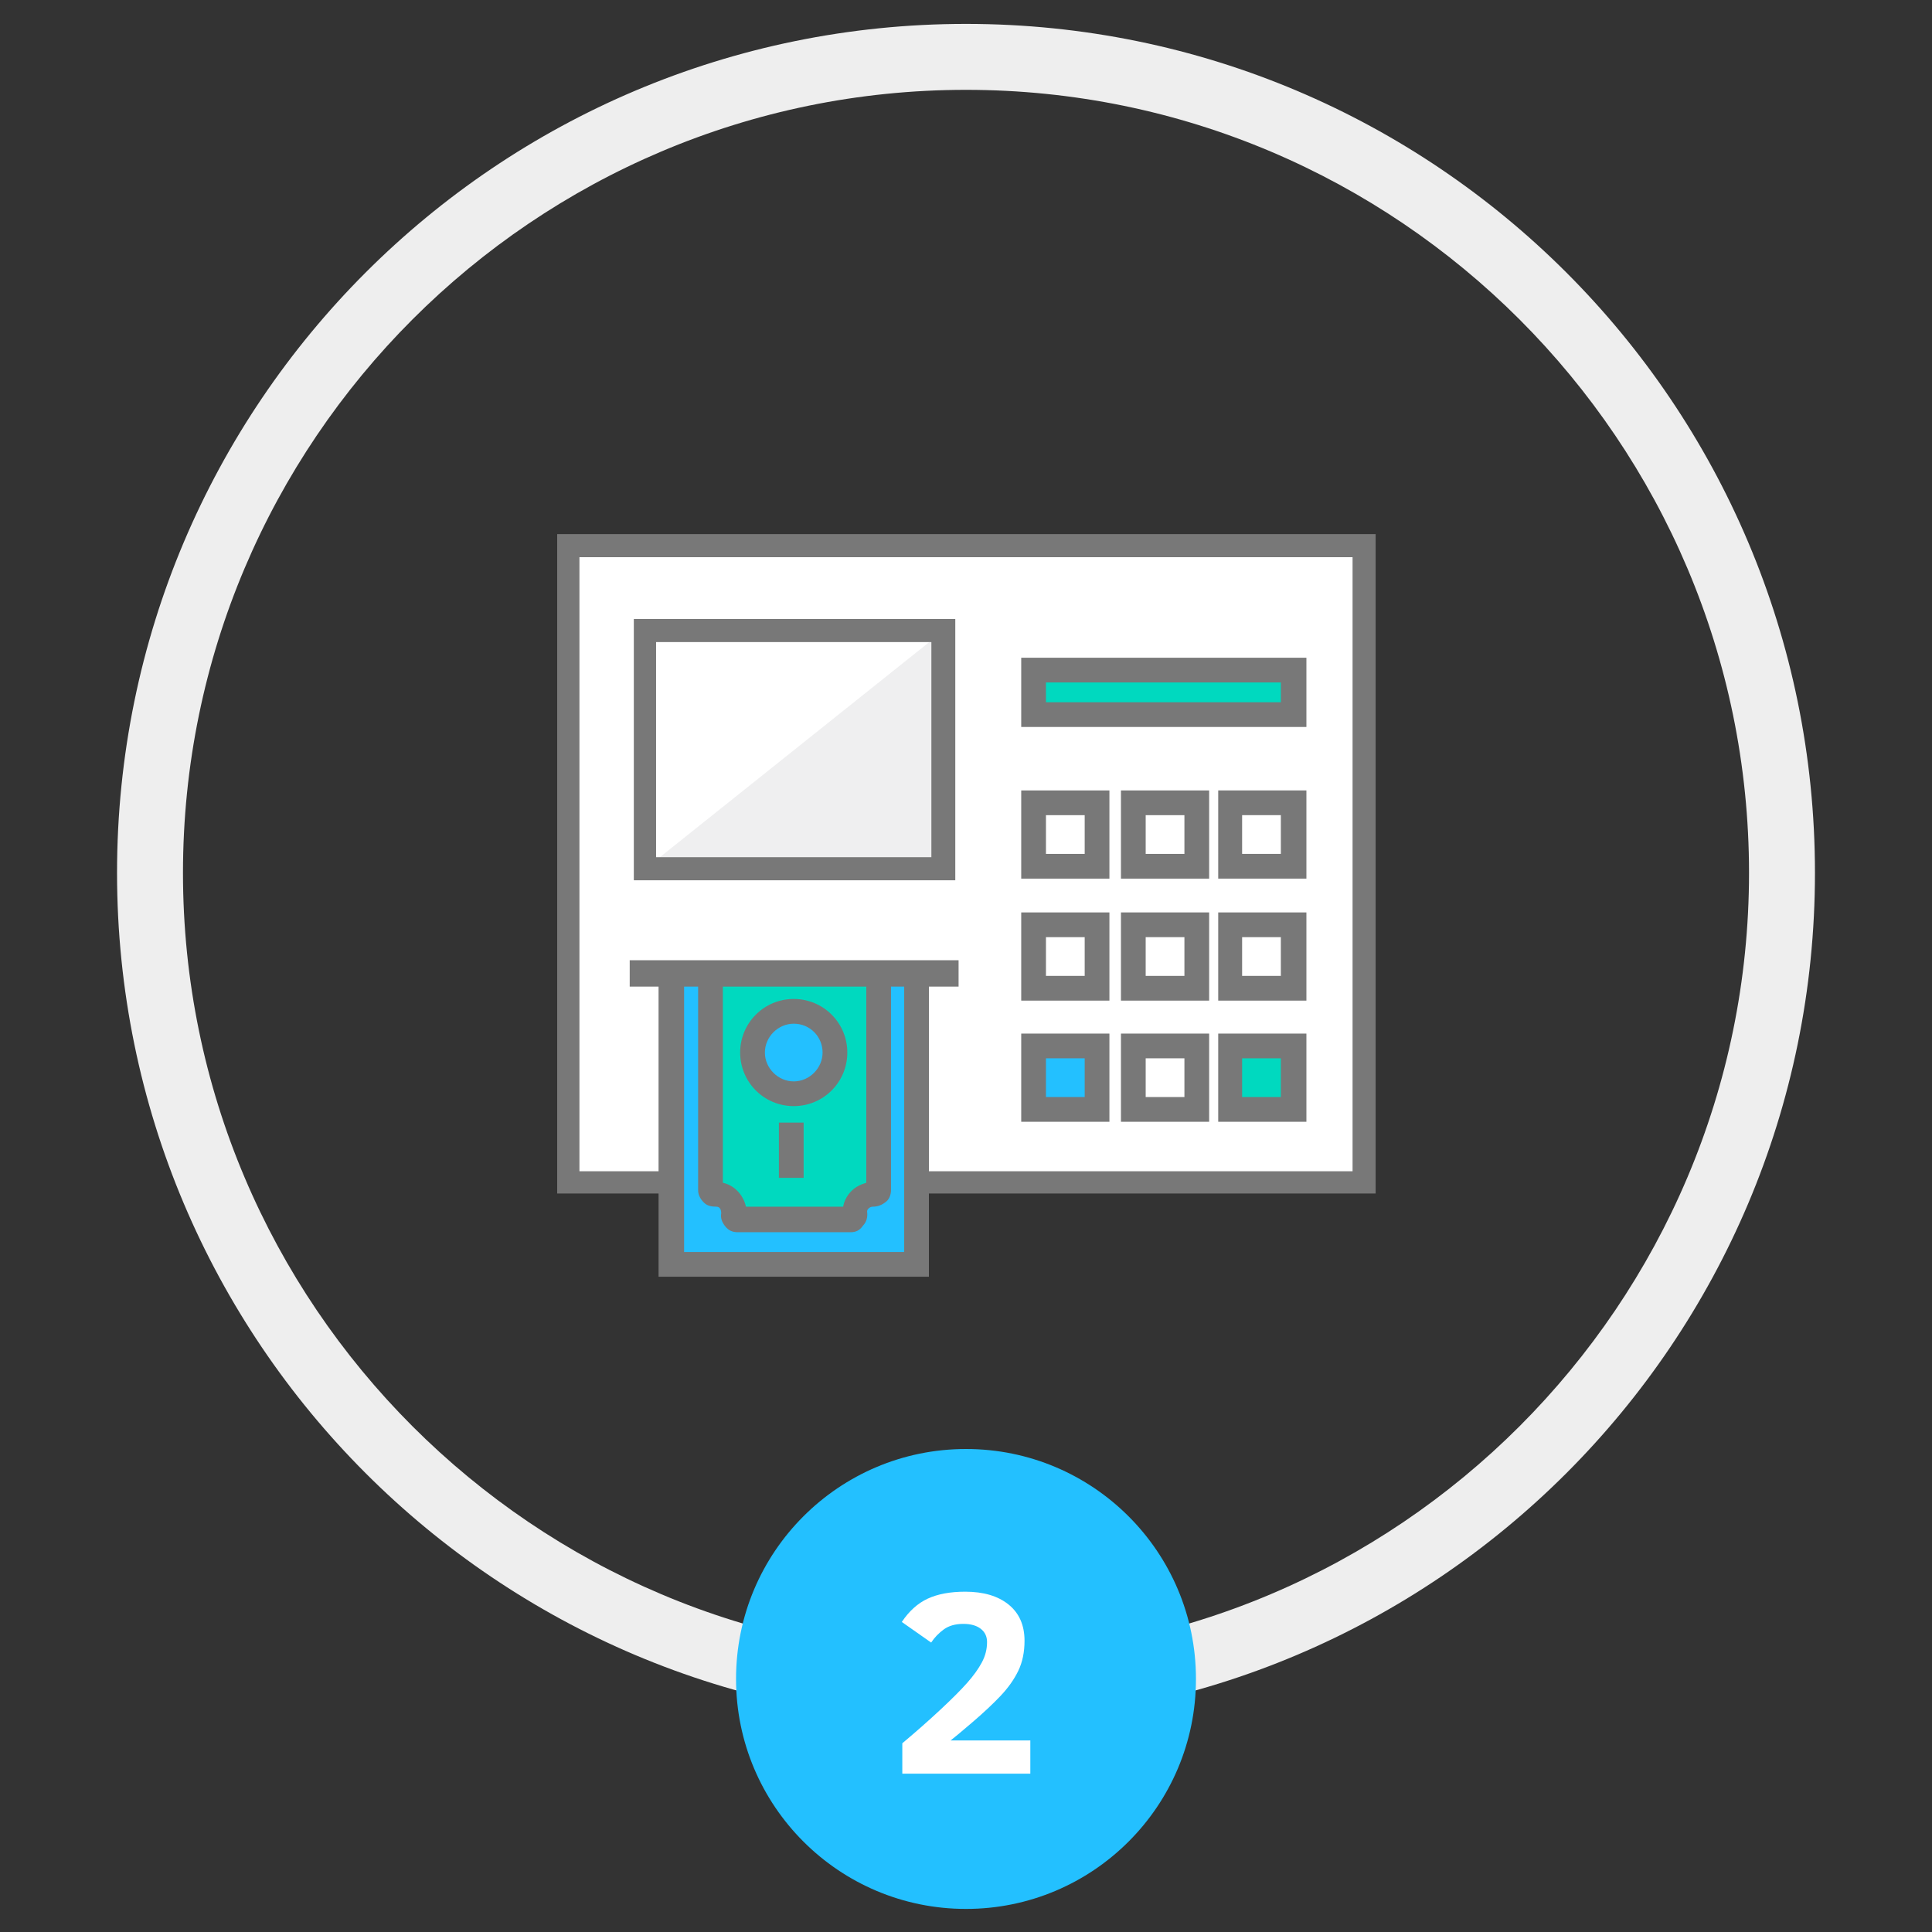 <?xml version="1.0" encoding="utf-8"?>
<!-- Generator: Adobe Illustrator 16.0.4, SVG Export Plug-In . SVG Version: 6.00 Build 0)  -->
<!DOCTYPE svg PUBLIC "-//W3C//DTD SVG 1.1//EN" "http://www.w3.org/Graphics/SVG/1.1/DTD/svg11.dtd">
<svg version="1.1" id="Layer_1" xmlns="http://www.w3.org/2000/svg" xmlns:xlink="http://www.w3.org/1999/xlink" x="0px" y="0px"
	 width="234.4px" height="234.4px" viewBox="0 0 234.4 234.4" enable-background="new 0 0 234.4 234.4" xml:space="preserve">
<rect x="0" y="0" width="234.4" height="234.4" fill="#333333" stroke="none"/>
<g id="Layer_2">
</g>
<g id="Layer_1_1_">
	<g>
		<g>
			<path fill="#EEEEEE" d="M117.2,10.9c52.4,0,95,42.6,95,95c0,52.399-42.6,95-95,95s-95-42.601-95-95
				C22.2,53.5,64.8,10.9,117.2,10.9 M117.2,2.9c-56.9,0-103,46.1-103,103c0,56.899,46.1,103,103,103s103-46.101,103-103
				C220.2,49,174.1,2.9,117.2,2.9L117.2,2.9z"/>
		</g>
		<circle fill="#23C0FF" cx="117.2" cy="203.7" r="27.9"/>
		<g id="atm-machine_3_">
			<g>
				<rect x="68.9" y="66.2" fill="#FFFFFF" width="96.6" height="77.2"/>
				<path fill="#787878" d="M166.9,144.8H67.6v-80h99.3V144.8L166.9,144.8z M70.3,142.1H164.1V67.6H70.3V142.1L70.3,142.1z"/>
			</g>
			<g>
				<polygon fill="#EFEFF0" points="114.5,105.4 78.3,105.4 114.5,76.5 				"/>
			</g>
			<g>
				<path fill="#787878" d="M115.9,106.8h-39V75.1h39V106.8L115.9,106.8z M79.6,104H113V77.9H79.6V104L79.6,104z"/>
			</g>
			<g>
				<g>
					<g>
						<rect x="125.4" y="97.4" fill="#FFFFFF" width="7.7" height="7.7"/>
						<path fill="#787878" d="M134.6,106.6h-10.7V95.9h10.7V106.6L134.6,106.6z M126.9,103.6h4.7v-4.7h-4.7V103.6L126.9,103.6z"/>
					</g>
					<g>
						<rect x="137.5" y="97.4" fill="#FFFFFF" width="7.7" height="7.7"/>
						<path fill="#787878" d="M146.7,106.6H136V95.9h10.7V106.6L146.7,106.6z M139,103.6h4.7v-4.7H139V103.6L139,103.6z"/>
					</g>
					<g>
						<rect x="149.2" y="97.4" fill="#FFFFFF" width="7.7" height="7.7"/>
						<path fill="#787878" d="M158.5,106.6h-10.7V95.9h10.7V106.6L158.5,106.6z M150.7,103.6h4.7v-4.7h-4.7V103.6L150.7,103.6z"/>
					</g>
				</g>
				<g>
					<g>
						<rect x="125.4" y="112.1" fill="#FFFFFF" width="7.7" height="7.699"/>
						<path fill="#787878" d="M134.6,121.4h-10.7v-10.7h10.7V121.4L134.6,121.4z M126.9,118.4h4.7v-4.7h-4.7V118.4L126.9,118.4z"/>
					</g>
					<g>
						<rect x="137.5" y="112.1" fill="#FFFFFF" width="7.7" height="7.699"/>
						<path fill="#787878" d="M146.7,121.4H136v-10.7h10.7V121.4L146.7,121.4z M139,118.4h4.7v-4.7H139V118.4L139,118.4z"/>
					</g>
					<g>
						<rect x="149.2" y="112.1" fill="#FFFFFF" width="7.7" height="7.699"/>
						<path fill="#787878" d="M158.5,121.4h-10.7v-10.7h10.7V121.4L158.5,121.4z M150.7,118.4h4.7v-4.7h-4.7V118.4L150.7,118.4z"/>
					</g>
				</g>
				<g>
					<g>
						<rect x="125.4" y="126.9" fill="#23C0FF" width="7.7" height="7.7"/>
						<path fill="#787878" d="M134.6,136.1h-10.7v-10.7h10.7V136.1L134.6,136.1z M126.9,133.1h4.7v-4.7h-4.7V133.1L126.9,133.1z"/>
					</g>
					<g>
						<rect x="137.5" y="126.9" fill="#FFFFFF" width="7.7" height="7.7"/>
						<path fill="#787878" d="M146.7,136.1H136v-10.7h10.7V136.1L146.7,136.1z M139,133.1h4.7v-4.7H139V133.1L139,133.1z"/>
					</g>
					<g>
						<rect x="149.2" y="126.9" fill="#00D9BF" width="7.7" height="7.7"/>
						<path fill="#787878" d="M158.5,136.1h-10.7v-10.7h10.7V136.1L158.5,136.1z M150.7,133.1h4.7v-4.7h-4.7V133.1L150.7,133.1z"/>
					</g>
				</g>
			</g>
			<g>
				<rect x="125.4" y="81.3" fill="#00D9BF" width="31.6" height="5.4"/>
				<path fill="#787878" d="M158.5,88.2h-34.6v-8.4h34.6V88.2L158.5,88.2z M126.9,85.2h28.5v-2.4h-28.5V85.2L126.9,85.2z"/>
			</g>
			<g>
				<polyline fill="#23C0FF" points="111.2,118.9 111.2,153.4 81.5,153.4 81.5,118.9 				"/>
				<polygon fill="#787878" points="112.7,154.9 79.9,154.9 79.9,118.9 83,118.9 83,151.9 109.7,151.9 109.7,118.9 112.7,118.9 				
					"/>
			</g>
			<g>
				<g>
					<path fill="#00D9BF" d="M86.2,119.3v25.2c0,0.101,0.1,0.3,0.2,0.4c0.1,0.1,0.3,0.1,0.399,0.1H86.9c1.2,0,2.1,0.9,2.1,2.101
						c0,0.1,0,0.199,0,0.3c0,0.2,0,0.3,0.101,0.399c0.1,0.101,0.3,0.2,0.399,0.2h13.7c0.2,0,0.3-0.1,0.4-0.2
						c0.1-0.1,0.1-0.3,0.1-0.399c0-0.101,0-0.2,0-0.3c0-1.2,0.9-2.101,2.1-2.101h0.101c0.2,0,0.3,0,0.399-0.1
						c0.101-0.101,0.2-0.2,0.2-0.4v-25.2"/>
					<path fill="#787878" d="M103.2,149.5H89.5c-0.6,0-1.1-0.2-1.5-0.7c-0.399-0.5-0.6-1-0.5-1.6c0-0.5-0.2-0.8-0.6-0.8
						c-0.601,0-1.101-0.101-1.5-0.5c-0.5-0.5-0.7-1-0.7-1.5v-25.2c0-0.8,0.7-1.5,1.5-1.5s1.5,0.7,1.5,1.5v24.3
						c1.4,0.3,2.5,1.5,2.8,2.9h11.8c0.101-0.7,0.5-1.4,1-1.9s1.101-0.8,1.801-1v-24.3c0-0.8,0.699-1.5,1.5-1.5
						c0.8,0,1.5,0.7,1.5,1.5v25.2c0,0.5-0.2,1.1-0.601,1.399c-0.5,0.4-1,0.601-1.6,0.601c-0.2,0-0.4,0.1-0.5,0.2
						c-0.101,0.1-0.2,0.199-0.2,0.399c0.1,0.7-0.1,1.3-0.5,1.7C104.3,149.3,103.8,149.5,103.2,149.5L103.2,149.5z"/>
				</g>
			</g>
			<g>
				<g>
					<path fill="#23C0FF" d="M91.4,127.7c0-2.8,2.2-5,5-5s5,2.2,5,5s-2.2,5-5,5S91.4,130.4,91.4,127.7z"/>
					<path fill="#787878" d="M96.3,134.2c-3.6,0-6.5-2.9-6.5-6.5s2.9-6.5,6.5-6.5c3.601,0,6.5,2.9,6.5,6.5S99.9,134.2,96.3,134.2
						L96.3,134.2z M96.3,124.2c-1.899,0-3.5,1.6-3.5,3.5s1.601,3.5,3.5,3.5c1.9,0,3.5-1.6,3.5-3.5S98.3,124.2,96.3,124.2L96.3,124.2
						z"/>
				</g>
				<g>
					<polygon fill="#787878" points="97.5,142.9 94.5,142.9 94.5,136.2 97.5,136.2 					"/>
				</g>
			</g>
			<g>
				<polygon fill="#787878" points="116.3,119.7 76.4,119.7 76.4,116.5 116.3,116.5 				"/>
			</g>
		</g>
		<g enable-background="new    ">
			<path fill="#FFFFFF" d="M109.473,215.191v-3.688c1.698-1.427,3.245-2.791,4.641-4.094c1.396-1.302,2.474-2.383,3.234-3.242
				c0.76-0.859,1.352-1.682,1.773-2.469c0.422-0.786,0.633-1.611,0.633-2.477c0-0.677-0.256-1.213-0.766-1.609
				c-0.511-0.396-1.214-0.594-2.109-0.594c-0.969,0-1.761,0.225-2.375,0.672c-0.615,0.448-1.125,0.979-1.531,1.594l-3.562-2.5
				c0.885-1.322,1.935-2.266,3.148-2.828c1.213-0.562,2.727-0.844,4.539-0.844c2.229,0,3.986,0.521,5.273,1.562
				c1.286,1.042,1.93,2.506,1.93,4.391c0,1.386-0.253,2.602-0.758,3.648c-0.506,1.047-1.225,2.062-2.156,3.047
				c-0.933,0.984-2.094,2.07-3.484,3.258s-2.248,1.901-2.57,2.141h9.672v4.031H109.473z"/>
		</g>
	</g>
</g>
</svg>
